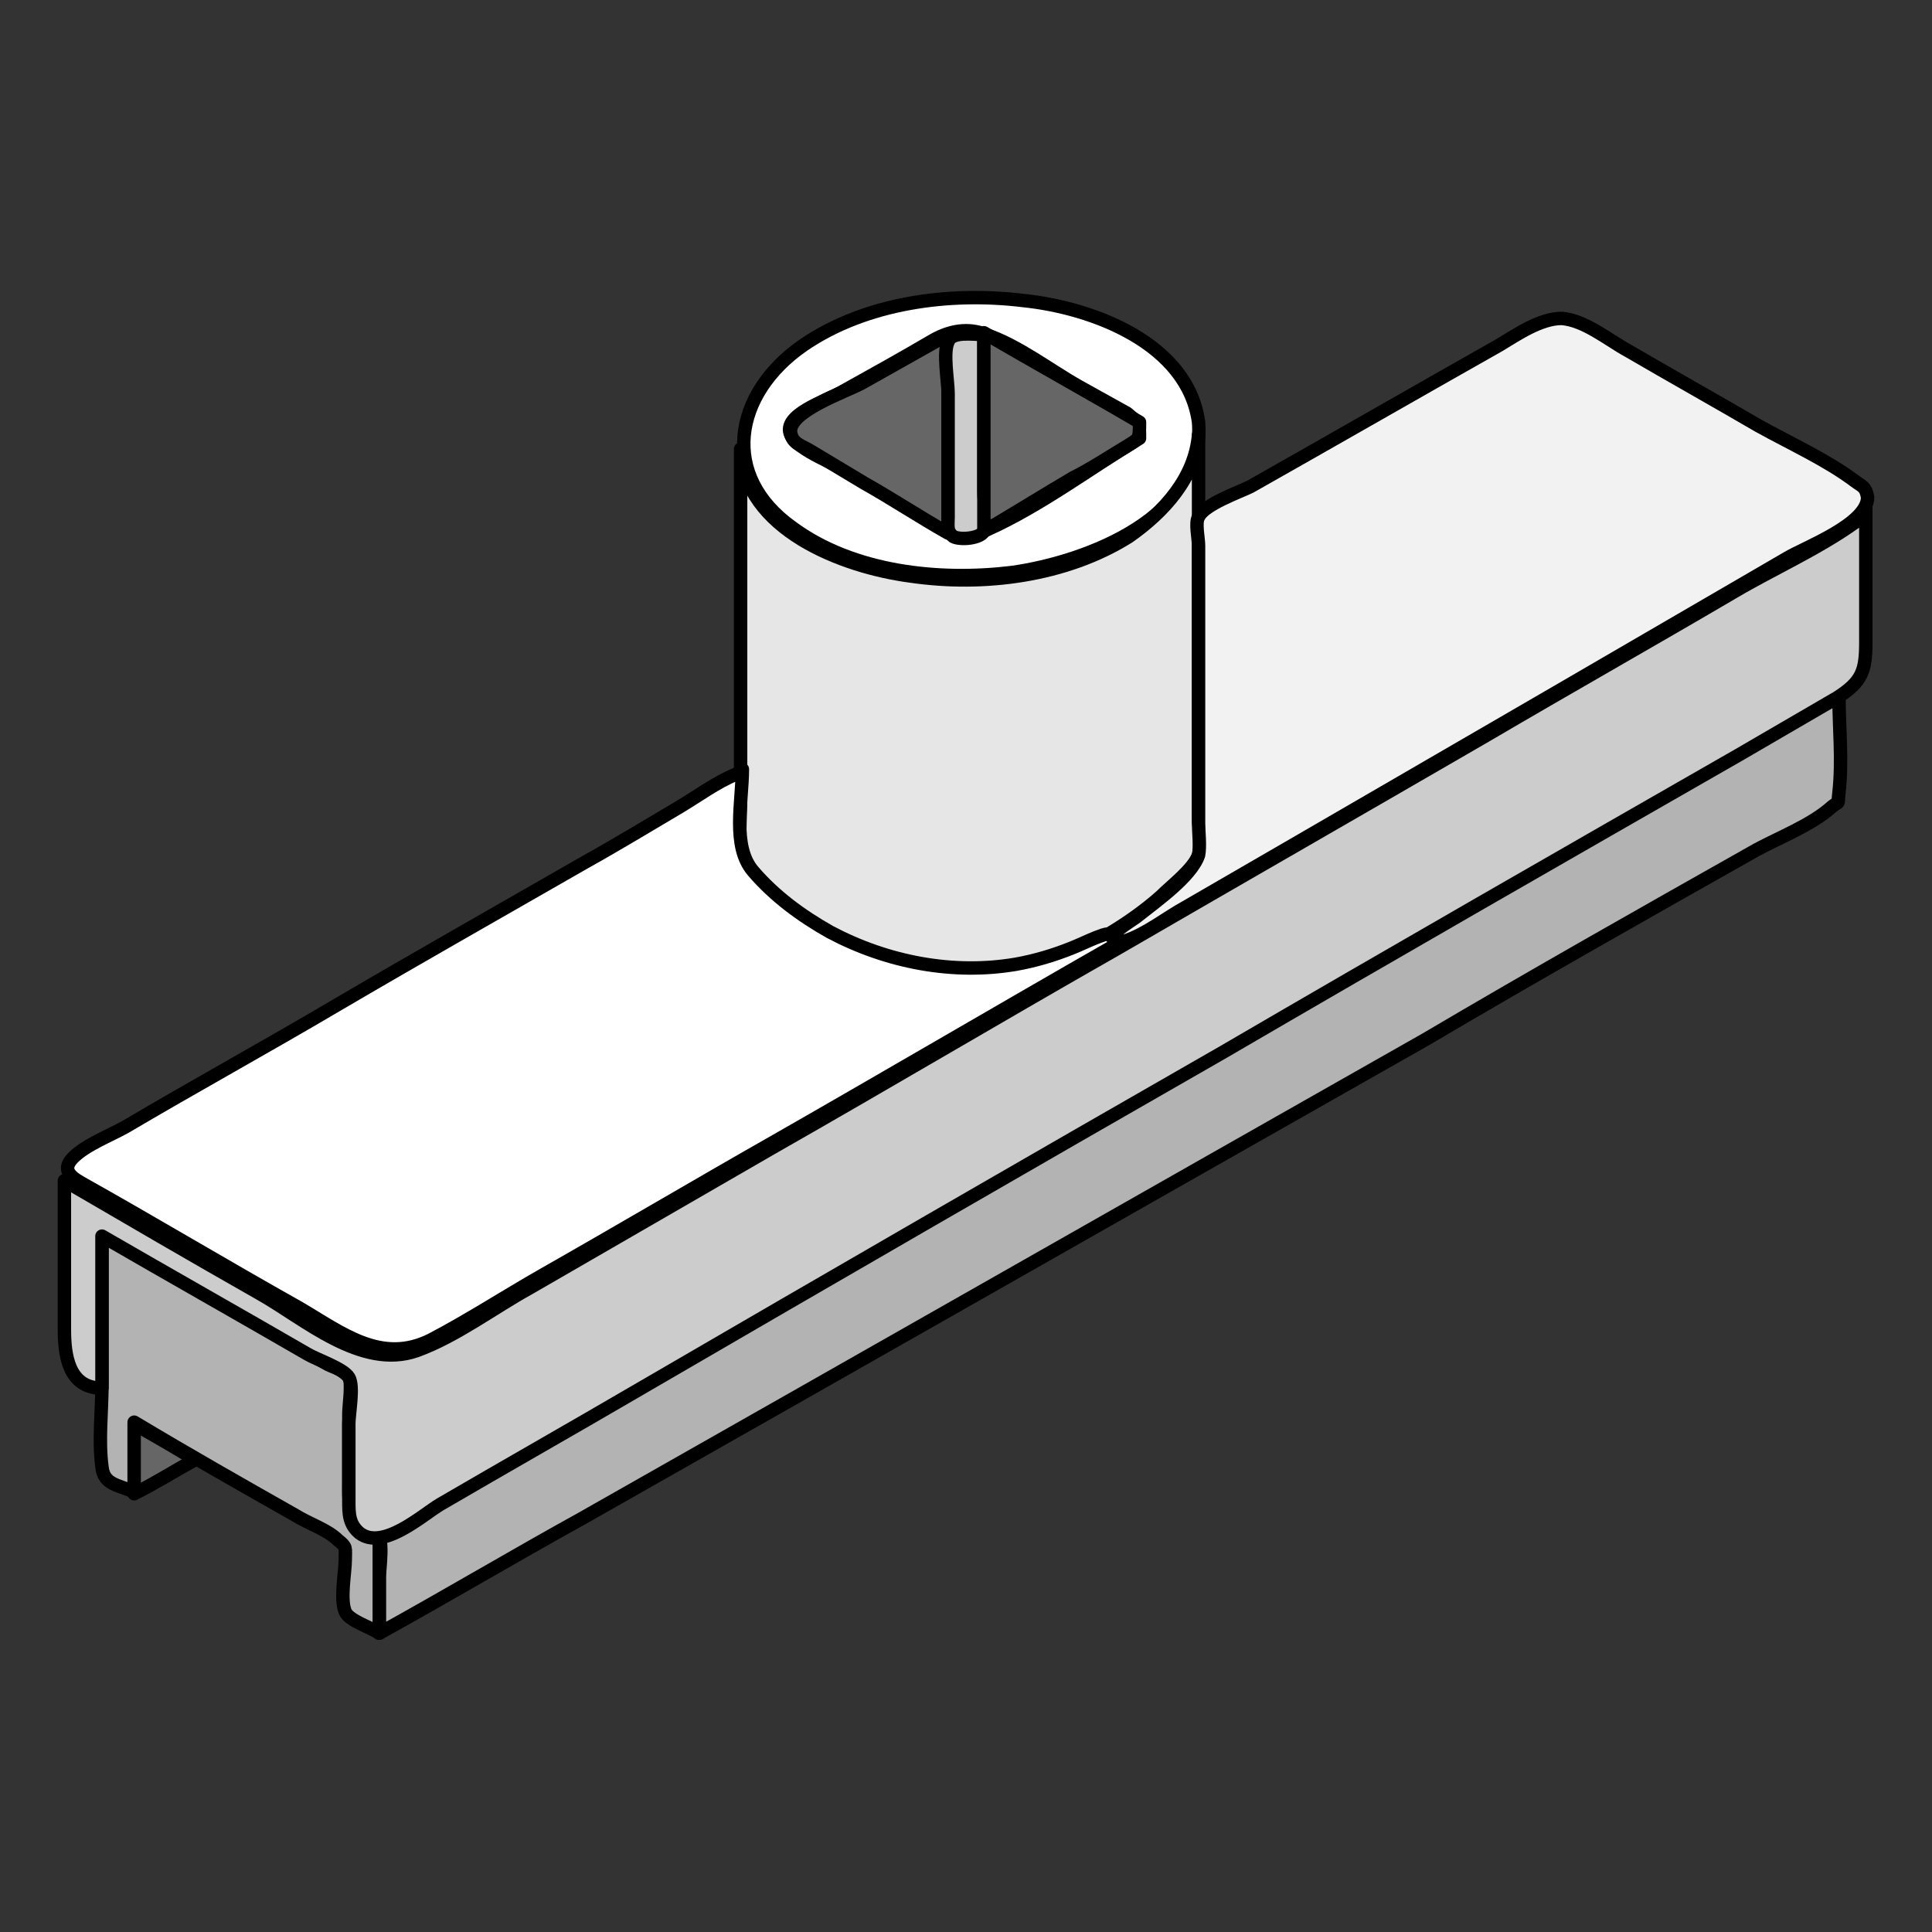 <?xml version="1.0" encoding="utf-8"?>
<!-- Generator: Adobe Illustrator 21.1.0, SVG Export Plug-In . SVG Version: 6.00 Build 0)  -->
<svg version="1.1" id="Layer_1" xmlns="http://www.w3.org/2000/svg" xmlns:xlink="http://www.w3.org/1999/xlink" x="0px" y="0px"
	 width="108px" height="108px" viewBox="0 0 108 108" style="enable-background:new 0 0 108 108;" xml:space="preserve">
<rect x="0" y="0" width="108" height="108" fill="#333333" stroke="none"/>
<style type="text/css">
	.st0{fill:#FFFFFF;stroke:#000000;stroke-width:0.75;stroke-linecap:round;stroke-linejoin:round;stroke-miterlimit:10;}
	.st1{fill:#666666;stroke:#000000;stroke-width:0.75;stroke-linecap:round;stroke-linejoin:round;stroke-miterlimit:10;}
	.st2{fill:#CCCCCC;stroke:#000000;stroke-width:0.75;stroke-linecap:round;stroke-linejoin:round;stroke-miterlimit:10;}
	.st3{fill:#E6E6E6;stroke:#000000;stroke-width:0.75;stroke-linecap:round;stroke-linejoin:round;stroke-miterlimit:10;}
	.st4{fill:#B3B3B3;stroke:#000000;stroke-width:0.75;stroke-linecap:round;stroke-linejoin:round;stroke-miterlimit:10;}
	.st5{fill:none;stroke:#000000;stroke-width:0.75;stroke-linecap:round;stroke-linejoin:round;stroke-miterlimit:10;}
	.st6{fill:#F2F2F2;stroke:#000000;stroke-width:0.75;stroke-linecap:round;stroke-linejoin:round;stroke-miterlimit:10;}
</style>
<g>
	<path class="st0" d="M67,23.6c-0.6-4.4-5.9-6.4-9.8-6.8c-4.1-0.5-8.8,0.1-12.3,2.5c-3.9,2.7-4.7,7.3-0.6,10.2
		c3.4,2.5,8.2,3,12.3,2.5C60.8,31.4,67.4,28.9,67,23.6z M63.7,24.5c-2.8,1.7-5.6,3.8-8.5,5.1c-0.9,0.4-1.7,0.3-2.5-0.1
		c-1.7-0.9-3.3-2-5-3c-0.8-0.5-3.1-1.3-3.5-2.2c-0.5-1.1,2-1.9,2.7-2.3c1.8-1,3.6-2,5.3-3c0.9-0.5,1.9-0.7,2.9-0.3
		c1.8,0.6,3.6,2,5.2,2.9c0.9,0.5,1.8,1,2.7,1.5C63.7,23.7,63.7,23.6,63.7,24.5z"/>
	<path class="st1" d="M53,18.7c0,3.7,0,7.4,0,11.1c-1.6-0.9-3.1-1.9-4.7-2.8c-1-0.6-2-1.2-3-1.8c-0.5-0.3-1-0.4-1.1-1
		c-0.2-1.2,3.1-2.3,4-2.8C49.8,20.5,51.4,19.6,53,18.7z"/>
	<path class="st2" d="M55,18.7c0,1.7,0,3.4,0,5.1c0,1.2,0,2.4,0,3.7c0,0.5,0.2,1.8,0,2.2c-0.2,0.4-1.3,0.5-1.7,0.3
		c-0.4-0.3-0.3-0.6-0.3-1.1c0-2.3,0-4.6,0-6.9c0-0.7-0.3-2.3,0-2.9C53.2,18.5,54.4,18.7,55,18.7z"/>
	<path class="st1" d="M63.7,23.6c0,1,0,0.9-0.8,1.4c-1,0.6-1.9,1.2-2.9,1.7c-1.7,1-3.3,2-5,3c0-3.7,0-7.4,0-11.1
		C57.9,20.3,60.8,21.9,63.7,23.6z"/>
	<path class="st3" d="M67,24.3c0,5.7,0,11.4,0,17.1c0,1.4,0,2.8,0,4.3c0,0.6,0.2,1.5,0,2.1c-0.3,0.8-1.5,1.7-2.1,2.3
		c-0.9,0.8-1.9,1.5-2.9,2.1c-4.2,2.3-9.3,2.8-13.8,1c-2.2-0.9-4.1-2.2-5.8-3.8c-0.6-0.6-1-0.9-1-1.7c-0.1-1.1,0-2.2,0-3.2
		c0-6.5,0-13,0-19.4c0.2,4.5,5.7,6.6,9.5,7.1c4.1,0.6,8.7,0,12.2-2.2C65.1,28.6,66.8,26.7,67,24.3z"/>
	<path class="st4" d="M102.8,38.9c0,1.8,0.2,3.6,0,5.4c-0.1,0.8,0.1,0.4-0.4,0.8c-1.1,1-2.9,1.7-4.2,2.4c-6.2,3.5-12.4,7-18.5,10.6
		C64,67,48.2,76,32.5,84.9c-3.8,2.1-7.5,4.3-11.3,6.4c0-1,0-2,0-3.1c0-0.4,0.3-2.4-0.2-2.5c0.7,0,1.6-0.8,2.2-1.1
		c1.9-1.1,3.9-2.2,5.8-3.3c6.5-3.7,13-7.5,19.5-11.2c14.7-8.5,29.4-16.9,44.1-25.4C96,42.8,99.4,40.8,102.8,38.9z"/>
	<path class="st4" d="M21.2,85.8c0,1.8,0,3.7,0,5.5c-0.4-0.3-1.7-0.7-1.9-1.2c-0.3-0.7,0-2.2,0-2.9c0-0.7,0.1-0.7-0.4-1.1
		c-0.6-0.6-1.6-0.9-2.4-1.4c-3-1.7-6-3.4-9-5.2c0,1.3,0,2.6,0,3.9C6.6,83,5.8,83,5.7,82c-0.2-1.5,0-3.1,0-4.6c0-2.8,0-5.7,0-8.5
		c3.3,1.9,6.6,3.8,9.8,5.7c0.9,0.5,1.8,1.1,2.7,1.6c0.3,0.2,1.1,0.4,1.3,0.7c0.2,0.4,0,1.7,0,2.1c0,1.3,0,2.5,0,3.8
		C19.5,84,19.4,86,21.2,85.8z"/>
	<path class="st1" d="M10.9,81.6c-1.1,0.6-2.2,1.3-3.4,1.9c0-1.3,0-2.6,0-3.9C8.7,80.3,9.8,80.9,10.9,81.6z"/>
	<line class="st5" x1="5.7" y1="68.9" x2="5.7" y2="68.9"/>
	<path class="st2" d="M104.3,28.2v7.7c0,1.6-0.2,2.2-1.6,3.1l-5.5,3.2c-9.6,5.5-19.2,11-28.8,16.6c-11,6.3-21.9,12.6-32.9,19
		c-3.6,2.1-7.3,4.2-10.9,6.3c-1,0.6-3.2,2.6-4.5,1.6c-0.6-0.5-0.6-1.1-0.6-1.8v-4.3c0-0.6,0.3-2.1,0-2.6c-0.3-0.5-1.8-1-2.3-1.3
		c-3.8-2.2-7.7-4.4-11.5-6.6v8.5c-1.9,0-2.1-1.9-2.1-3.3c0,0,0-7.8,0-8.3c3.6,2.1,7.2,4.2,10.9,6.3c2.5,1.4,5.7,4.3,8.8,3.2
		c2.2-0.8,4.3-2.4,6.3-3.5c4.5-2.6,9-5.2,13.5-7.8c6.5-3.7,12.9-7.5,19.4-11.2c6.9-4,13.7-7.9,20.6-11.9c4.6-2.7,9.2-5.3,13.8-8
		c2.2-1.3,4.7-2.4,6.8-3.9C104,28.7,104.2,28.6,104.3,28.2z"/>
	<path class="st6" d="M104.4,27.8c0,1.5-3.5,2.8-4.5,3.4c-4.3,2.5-8.6,5-12.9,7.5c-5,2.9-10,5.8-15,8.7c-1.9,1.1-3.8,2.2-5.7,3.3
		c-1.1,0.6-2.2,1.5-3.4,1.9c-0.1,0-0.4,0.3-0.5,0.3c-1.2-0.3,1-1.5,1.2-1.7c1-0.8,3-2.2,3.4-3.4c0.1-0.5,0-1.3,0-1.8
		c0-1.2,0-2.3,0-3.5c0-2.9,0-5.8,0-8.6c0-1.1,0-2.3,0-3.4c0-0.4-0.2-1.3,0-1.6c0.3-0.7,2.3-1.4,2.9-1.7c4.6-2.6,9.3-5.3,13.9-7.9
		c1-0.6,2.3-1.5,3.5-1.5c1.3,0.1,2.6,1.2,3.7,1.8c2.4,1.4,4.9,2.8,7.3,4.2c1.8,1,3.8,1.9,5.4,3.1C104.1,27.2,104.3,27.2,104.4,27.8z
		"/>
	<path class="st0" d="M62.4,52.8c-6.3,3.6-12.6,7.3-18.9,10.9c-4.4,2.5-8.8,5.1-13.2,7.6c-2.1,1.2-4.1,2.5-6.2,3.6
		c-2.8,1.4-5-0.4-7.4-1.8c-4.1-2.3-8.1-4.7-12.2-7c-0.7-0.4-1-0.8-0.4-1.4c0.7-0.7,2-1.2,2.9-1.7c3.9-2.3,7.9-4.5,11.8-6.8
		c4.6-2.7,9.2-5.3,13.9-8c1.8-1,3.6-2.1,5.3-3.1c1-0.6,2.1-1.4,3.1-1.8c0.2-0.1,0.3-0.2,0.4-0.3c0,1.8-0.6,4.3,0.6,5.7
		c1.2,1.4,2.7,2.5,4.3,3.4c3.2,1.7,6.9,2.4,10.4,1.8c1.1-0.2,2.1-0.5,3.1-0.9c0.5-0.2,0.9-0.4,1.4-0.6C61.9,52.2,62,52,62.4,52.8z"
		/>
</g>
</svg>
